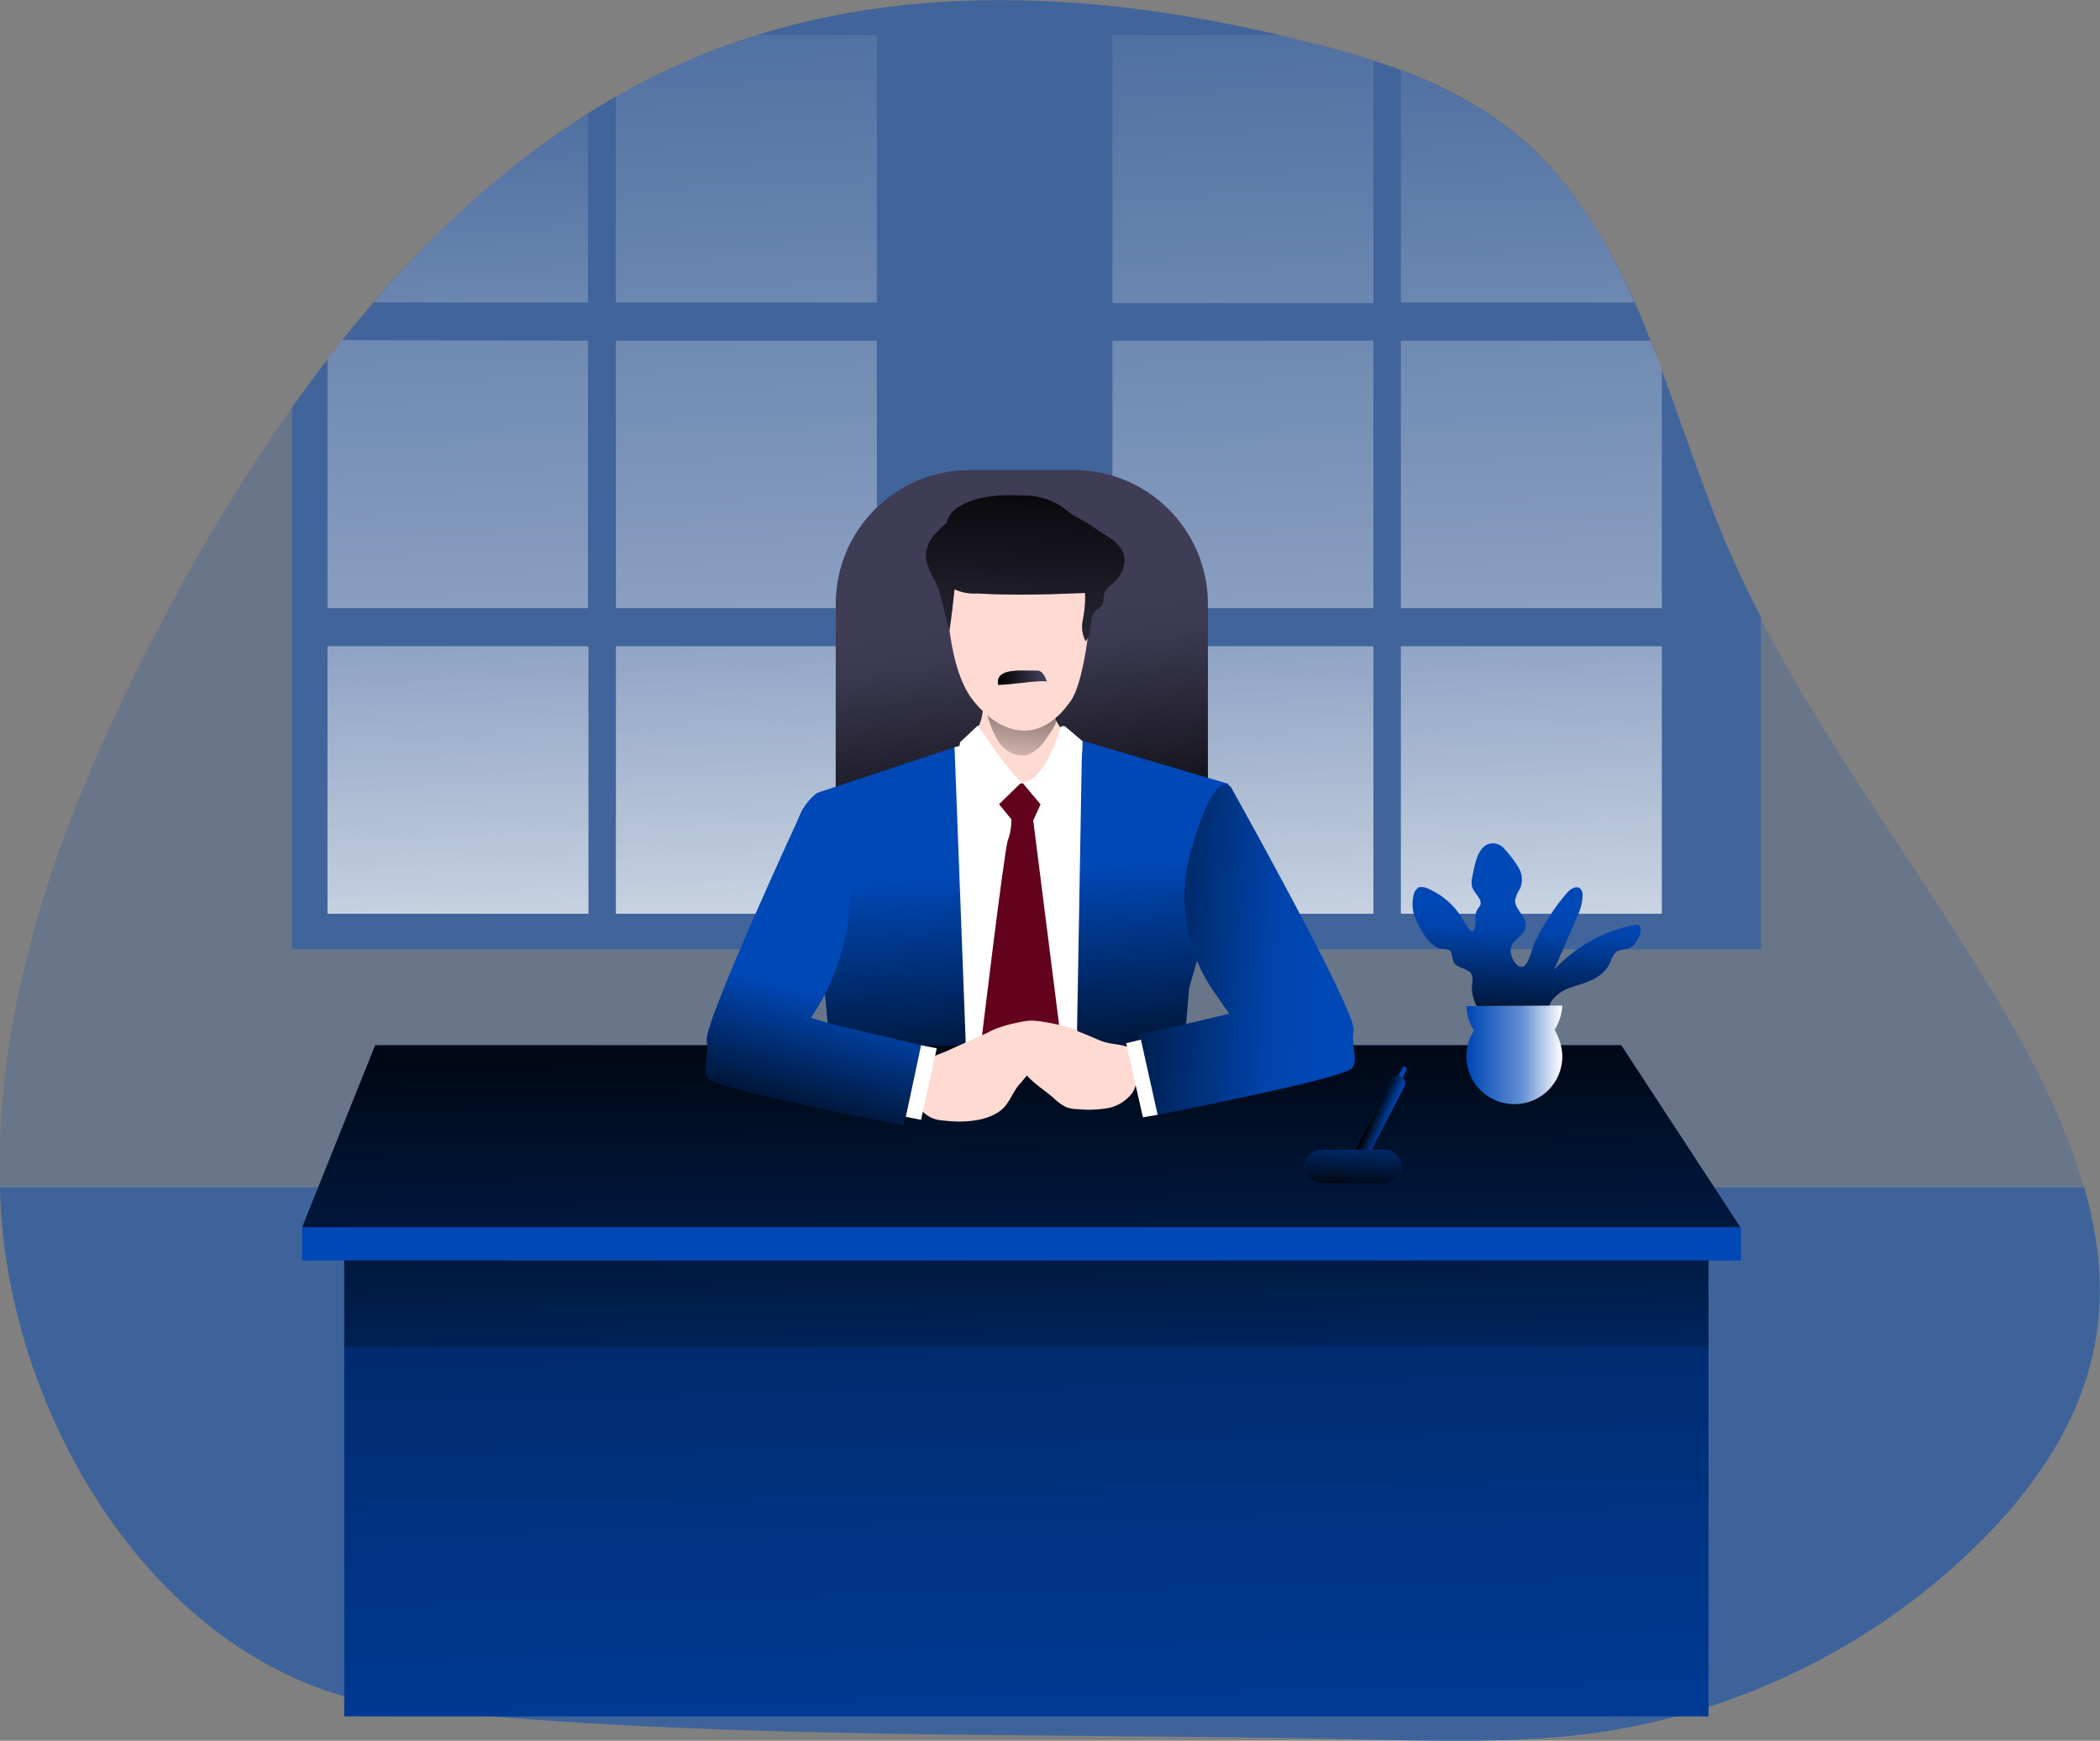 <?xml version="1.0" encoding="utf-8"?>
<!-- Generator: Adobe Illustrator 22.0.0, SVG Export Plug-In . SVG Version: 6.00 Build 0)  -->
<svg version="1.1" id="Layer_1" xmlns="http://www.w3.org/2000/svg" xmlns:xlink="http://www.w3.org/1999/xlink" x="0px" y="0px"
	 viewBox="0 0 413.6 342.9" style="enable-background:new 0 0 413.6 342.9;" xml:space="preserve">
<rect x="0" y="0" width="413.6" height="342.9" fill="#808080" stroke="none"/>
<style type="text/css">
	.st0{opacity:0.18;fill:#0048B6;enable-background:new    ;}
	.st1{opacity:0.38;fill:#0048B6;enable-background:new    ;}
	.st2{fill:url(#SVGID_1_);}
	.st3{fill:url(#SVGID_2_);}
	.st4{fill:url(#SVGID_3_);}
	.st5{fill:url(#SVGID_4_);}
	.st6{fill:url(#SVGID_5_);}
	.st7{fill:url(#SVGID_6_);}
	.st8{fill:url(#SVGID_7_);}
	.st9{fill:url(#SVGID_8_);}
	.st10{fill:url(#SVGID_9_);}
	.st11{fill:url(#SVGID_10_);}
	.st12{fill:url(#SVGID_11_);}
	.st13{fill:url(#SVGID_12_);}
	.st14{opacity:0.41;fill:#0048B6;enable-background:new    ;}
	.st15{fill:#0048B6;}
	.st16{opacity:0.52;fill:url(#SVGID_13_);enable-background:new    ;}
	.st17{opacity:0.46;fill:url(#SVGID_14_);enable-background:new    ;}
	.st18{fill:#3F3D56;}
	.st19{fill:url(#SVGID_15_);}
	.st20{fill:url(#SVGID_16_);}
	.st21{fill:#FFFFFF;}
	.st22{fill:#62021D;}
	.st23{fill:url(#SVGID_17_);}
	.st24{fill:url(#SVGID_18_);}
	.st25{fill:#FFDAD2;}
	.st26{fill:url(#SVGID_19_);}
	.st27{fill:url(#SVGID_20_);}
	.st28{fill:url(#SVGID_21_);}
	.st29{fill:url(#SVGID_22_);}
	.st30{fill:url(#SVGID_23_);}
	.st31{fill:none;}
	.st32{fill:url(#SVGID_24_);}
	.st33{fill:url(#SVGID_25_);}
	.st34{fill:url(#SVGID_26_);}
</style>
<title>CEO</title>
<path class="st0" d="M412.4,265.7c-3.1,15.5-12.8,28.9-24.2,39.8c-20.2,19.3-46,31.8-73.6,35.8c-14.4,2-29.1,1.7-43.6,1.4
	c-63-1.5-127.9,0.4-190.7-6.1c-46.7-4.8-77.3-54.2-80.1-98c-0.1-1.6-0.2-3.1-0.2-4.7c-1.2-40.1,14.5-79.1,33.5-114.5
	c7.2-13.5,15.2-26.5,23.9-39c22-31.1,49.5-58,84.7-71.1c37-13.7,78.3-10.6,116.4-0.7c13.5,3.5,27.2,8,38.3,16.6
	c24.6,19.1,30.9,52.8,42.9,81.5c2.1,5,4.4,9.9,6.9,14.8c14.4,28.1,34.2,53.3,49.9,80.8c5.6,9.9,10.8,20.6,13.9,31.6
	C413.5,244.3,414.6,255,412.4,265.7z"/>
<path class="st1" d="M346.8,121.4V187H57.5V80.3c2.3-3.2,4.6-6.4,7-9.5c1-1.3,1.9-2.5,2.9-3.8c2-2.5,4.1-5,6.2-7.5
	C86,45.1,100,32.3,115.8,22.3c1.8-1.1,3.6-2.2,5.5-3.3c6.7-3.8,13.7-7.1,20.9-9.8c2.3-0.8,4.6-1.6,6.9-2.3c33-10.3,69.1-8,103,0
	c2.2,0.5,4.4,1.1,6.6,1.6c4,1,7.9,2.1,11.8,3.4c1.9,0.6,3.7,1.2,5.5,1.9c7.5,2.7,14.6,6.5,21,11.3c11.5,8.9,19,21.1,25,34.5
	c1.1,2.4,2.1,4.9,3.1,7.5c0.8,1.9,1.5,3.8,2.2,5.8c4.2,11.3,8,22.9,12.5,33.8C342,111.7,344.3,116.6,346.8,121.4z"/>
<linearGradient id="SVGID_1_" gradientUnits="userSpaceOnUse" x1="93.681" y1="337.53" x2="101.311" y2="158.67" gradientTransform="matrix(1 0 0 -1 -0.75 337.04)">
	<stop  offset="2.000000e-02" style="stop-color:#FFFFFF;stop-opacity:0"/>
	<stop  offset="0.58" style="stop-color:#FFFFFF;stop-opacity:0.39"/>
	<stop  offset="1" style="stop-color:#FFFFFF"/>
</linearGradient>
<path class="st2" d="M115.8,22.3v37.3H73.6C86,45.1,100,32.3,115.8,22.3z"/>
<linearGradient id="SVGID_2_" gradientUnits="userSpaceOnUse" x1="145.083" y1="366.59" x2="156.063" y2="108.9" gradientTransform="matrix(1 0 0 -1 -0.75 337.04)">
	<stop  offset="2.000000e-02" style="stop-color:#FFFFFF;stop-opacity:0"/>
	<stop  offset="0.58" style="stop-color:#FFFFFF;stop-opacity:0.39"/>
	<stop  offset="1" style="stop-color:#FFFFFF"/>
</linearGradient>
<path class="st3" d="M172.7,6.9v52.7h-51.4V19c6.7-3.8,13.7-7.1,20.9-9.8c2.3-0.8,4.6-1.6,6.9-2.3L172.7,6.9z"/>
<linearGradient id="SVGID_3_" gradientUnits="userSpaceOnUse" x1="85.7" y1="365.69" x2="96.9" y2="102.97" gradientTransform="matrix(1 0 0 -1 -0.75 337.04)">
	<stop  offset="2.000000e-02" style="stop-color:#FFFFFF;stop-opacity:0"/>
	<stop  offset="0.58" style="stop-color:#FFFFFF;stop-opacity:0.39"/>
	<stop  offset="1" style="stop-color:#FFFFFF"/>
</linearGradient>
<path class="st4" d="M115.8,67.1v52.7H64.5v-49c1-1.3,1.9-2.5,2.9-3.8L115.8,67.1z"/>
<linearGradient id="SVGID_4_" gradientUnits="userSpaceOnUse" x1="141.685" y1="375.42" x2="152.905" y2="112.08" gradientTransform="matrix(1 0 0 -1 0 344)">
	<stop  offset="2.000000e-02" style="stop-color:#FFFFFF;stop-opacity:0"/>
	<stop  offset="0.58" style="stop-color:#FFFFFF;stop-opacity:0.39"/>
	<stop  offset="1" style="stop-color:#FFFFFF"/>
</linearGradient>
<rect x="121.3" y="67.1" class="st5" width="51.4" height="52.7"/>
<linearGradient id="SVGID_5_" gradientUnits="userSpaceOnUse" x1="82.372" y1="372.9" x2="93.602" y2="109.55" gradientTransform="matrix(1 0 0 -1 0 344)">
	<stop  offset="2.000000e-02" style="stop-color:#FFFFFF;stop-opacity:0"/>
	<stop  offset="0.58" style="stop-color:#FFFFFF;stop-opacity:0.39"/>
	<stop  offset="1" style="stop-color:#FFFFFF"/>
</linearGradient>
<rect x="64.5" y="127.3" class="st6" width="51.4" height="52.7"/>
<linearGradient id="SVGID_6_" gradientUnits="userSpaceOnUse" x1="139.126" y1="375.31" x2="150.346" y2="111.97" gradientTransform="matrix(1 0 0 -1 0 344)">
	<stop  offset="2.000000e-02" style="stop-color:#FFFFFF;stop-opacity:0"/>
	<stop  offset="0.58" style="stop-color:#FFFFFF;stop-opacity:0.39"/>
	<stop  offset="1" style="stop-color:#FFFFFF"/>
</linearGradient>
<rect x="121.3" y="127.3" class="st7" width="51.4" height="52.7"/>
<linearGradient id="SVGID_7_" gradientUnits="userSpaceOnUse" x1="242.75" y1="366.15" x2="253.97" y2="102.8" gradientTransform="matrix(1 0 0 -1 -0.75 337.04)">
	<stop  offset="2.000000e-02" style="stop-color:#FFFFFF;stop-opacity:0"/>
	<stop  offset="0.58" style="stop-color:#FFFFFF;stop-opacity:0.39"/>
	<stop  offset="1" style="stop-color:#FFFFFF"/>
</linearGradient>
<path class="st8" d="M270.5,12v47.7h-51.4V6.9h33c2.2,0.5,4.4,1.1,6.6,1.6C262.6,9.6,266.6,10.7,270.5,12z"/>
<linearGradient id="SVGID_8_" gradientUnits="userSpaceOnUse" x1="296.314" y1="356.57" x2="306.074" y2="127.7" gradientTransform="matrix(1 0 0 -1 -0.75 337.04)">
	<stop  offset="2.000000e-02" style="stop-color:#FFFFFF;stop-opacity:0"/>
	<stop  offset="0.58" style="stop-color:#FFFFFF;stop-opacity:0.39"/>
	<stop  offset="1" style="stop-color:#FFFFFF"/>
</linearGradient>
<path class="st9" d="M321.9,59.6h-46V13.9c7.5,2.7,14.6,6.5,21,11.3C308.5,34.1,316,46.3,321.9,59.6z"/>
<linearGradient id="SVGID_9_" gradientUnits="userSpaceOnUse" x1="239.548" y1="373" x2="250.768" y2="109.66" gradientTransform="matrix(1 0 0 -1 0 344)">
	<stop  offset="2.000000e-02" style="stop-color:#FFFFFF;stop-opacity:0"/>
	<stop  offset="0.58" style="stop-color:#FFFFFF;stop-opacity:0.39"/>
	<stop  offset="1" style="stop-color:#FFFFFF"/>
</linearGradient>
<rect x="219.1" y="67.1" class="st10" width="51.4" height="52.7"/>
<linearGradient id="SVGID_10_" gradientUnits="userSpaceOnUse" x1="296.932" y1="368.44" x2="308.152" y2="105.13" gradientTransform="matrix(1 0 0 -1 -0.75 337.04)">
	<stop  offset="2.000000e-02" style="stop-color:#FFFFFF;stop-opacity:0"/>
	<stop  offset="0.58" style="stop-color:#FFFFFF;stop-opacity:0.39"/>
	<stop  offset="1" style="stop-color:#FFFFFF"/>
</linearGradient>
<path class="st11" d="M327.3,72.9v46.9h-51.4V67.1h49.1C325.8,69,326.6,70.9,327.3,72.9z"/>
<linearGradient id="SVGID_11_" gradientUnits="userSpaceOnUse" x1="236.989" y1="372.9" x2="248.209" y2="109.55" gradientTransform="matrix(1 0 0 -1 0 344)">
	<stop  offset="2.000000e-02" style="stop-color:#FFFFFF;stop-opacity:0"/>
	<stop  offset="0.58" style="stop-color:#FFFFFF;stop-opacity:0.39"/>
	<stop  offset="1" style="stop-color:#FFFFFF"/>
</linearGradient>
<rect x="219.1" y="127.3" class="st12" width="51.4" height="52.7"/>
<linearGradient id="SVGID_12_" gradientUnits="userSpaceOnUse" x1="293.745" y1="375.31" x2="304.966" y2="111.97" gradientTransform="matrix(1 0 0 -1 0 344)">
	<stop  offset="2.000000e-02" style="stop-color:#FFFFFF;stop-opacity:0"/>
	<stop  offset="0.58" style="stop-color:#FFFFFF;stop-opacity:0.39"/>
	<stop  offset="1" style="stop-color:#FFFFFF"/>
</linearGradient>
<rect x="275.9" y="127.3" class="st13" width="51.4" height="52.7"/>
<path class="st14" d="M412.4,265.7c-3.1,15.5-12.8,28.9-24.2,39.8c-20.2,19.3-46,31.8-73.6,35.8c-14.4,2-29.1,1.7-43.6,1.4
	c-63-1.5-127.9,0.4-190.7-6.1c-46.7-4.8-77.3-54.2-80.1-98c-0.1-1.6-0.2-3.1-0.2-4.7h410.5C413.5,244.3,414.6,255,412.4,265.7z"/>
<rect x="67.8" y="246.8" class="st15" width="268.7" height="91.3"/>
<linearGradient id="SVGID_13_" gradientUnits="userSpaceOnUse" x1="200.456" y1="127.62" x2="205.166" y2="-87.72" gradientTransform="matrix(1 0 0 -1 0 344)">
	<stop  offset="1.000000e-02" style="stop-color:#000000"/>
	<stop  offset="0.83" style="stop-color:#000000;stop-opacity:7.000000e-02"/>
	<stop  offset="1" style="stop-color:#000000;stop-opacity:0"/>
</linearGradient>
<rect x="67.8" y="246.8" class="st16" width="268.7" height="91.3"/>
<linearGradient id="SVGID_14_" gradientUnits="userSpaceOnUse" x1="201.721" y1="105.62" x2="202.851" y2="54.09" gradientTransform="matrix(1 0 0 -1 0 344)">
	<stop  offset="1.000000e-02" style="stop-color:#000000"/>
	<stop  offset="0.83" style="stop-color:#000000;stop-opacity:7.000000e-02"/>
	<stop  offset="1" style="stop-color:#000000;stop-opacity:0"/>
</linearGradient>
<rect x="67.8" y="247.9" class="st17" width="268.7" height="17.4"/>
<path class="st18" d="M191,92.6h20.5c14.6,0,26.4,11.8,26.4,26.4v52.6l0,0h-73.3l0,0V119C164.6,104.4,176.4,92.6,191,92.6
	C191,92.6,191,92.6,191,92.6z"/>
<linearGradient id="SVGID_15_" gradientUnits="userSpaceOnUse" x1="205.04" y1="169.37" x2="198.06" y2="224.23" gradientTransform="matrix(1 0 0 -1 0 344)">
	<stop  offset="1.000000e-02" style="stop-color:#000000"/>
	<stop  offset="0.83" style="stop-color:#000000;stop-opacity:7.000000e-02"/>
	<stop  offset="1" style="stop-color:#000000;stop-opacity:0"/>
</linearGradient>
<path class="st19" d="M191,92.6h20.5c14.6,0,26.4,11.8,26.4,26.4v52.6l0,0h-73.3l0,0V119C164.6,104.4,176.4,92.6,191,92.6
	C191,92.6,191,92.6,191,92.6z"/>
<path class="st15" d="M188,147.2l-27.1,9c-2.2,1.7-3.6,4.1-4.1,6.8c-0.8,4.5,4.6,22,5.5,30.9s1.8,20.8,1.8,20.8l5.2,23.1h61.2
	l3.7-43.2c0,0,9-30.6,9-33.9c0-2.2-0.5-4.3-1.3-6.3l-28.4-8.4L188,147.2z"/>
<linearGradient id="SVGID_16_" gradientUnits="userSpaceOnUse" x1="205.016" y1="112.992" x2="201.276" y2="165.352" gradientTransform="matrix(1 0 0 -1 -0.75 337.04)">
	<stop  offset="1.000000e-02" style="stop-color:#000000"/>
	<stop  offset="1" style="stop-color:#000000;stop-opacity:0"/>
</linearGradient>
<path class="st20" d="M188,147.2l-27.1,9c-2.2,1.7-3.6,4.1-4.1,6.8c-0.8,4.5,4.6,22,5.5,30.9s1.8,20.8,1.8,20.8l5.2,23.1h61.2
	l3.7-43.2c0,0,9-30.6,9-33.9c0-2.2-0.5-4.3-1.3-6.3l-28.4-8.4L188,147.2z"/>
<polygon class="st21" points="190.2,146.6 188,147.2 190.6,215.9 211.9,216.1 213.1,146.9 "/>
<path class="st22" d="M196.5,158.1l2.7,3.3c0,1.4-0.2,2.8-0.7,4.1c-0.7,1.8-5.5,41.9-5.5,41.9l7.5,9.5l8.5-11.8l-5.5-43.5l2.1-4.6
	l-2.9-3.2l-2.9-0.3L196.5,158.1z"/>
<polygon class="st15" points="342.8,241.8 59.5,241.8 73.9,205.9 319.3,205.9 "/>
<linearGradient id="SVGID_17_" gradientUnits="userSpaceOnUse" x1="200.43" y1="156.51" x2="202.67" y2="-18.55" gradientTransform="matrix(1 0 0 -1 0 344)">
	<stop  offset="1.000000e-02" style="stop-color:#000000"/>
	<stop  offset="0.83" style="stop-color:#000000;stop-opacity:7.000000e-02"/>
	<stop  offset="1" style="stop-color:#000000;stop-opacity:0"/>
</linearGradient>
<polygon class="st23" points="342.8,241.8 59.5,241.8 73.9,205.9 319.3,205.9 "/>
<path class="st15" d="M276.2,210.4l-2.3,4.5c-0.1,0.2,0,0.5,0.2,0.6c0.1,0,0.1,0.1,0.2,0.1l0,0c0.2,0,0.3-0.1,0.4-0.3l2.3-4.5
	c0.1-0.2,0-0.5-0.2-0.6c0,0,0,0,0,0l0,0C276.6,210,276.3,210.1,276.2,210.4C276.2,210.3,276.2,210.4,276.2,210.4z"/>
<path class="st15" d="M273.9,212.7l-6.9,13.6c-0.3,0.7,0,1.5,0.7,1.9c0.2,0.1,0.4,0.1,0.6,0.1l0,0c0.5,0,1-0.3,1.3-0.8l7-13.5
	c0.4-0.7,0.1-1.5-0.6-1.9c0,0-0.1,0-0.1,0l-0.1-0.1C275,211.7,274.2,212,273.9,212.7z"/>
<linearGradient id="SVGID_18_" gradientUnits="userSpaceOnUse" x1="271.063" y1="117.603" x2="274.623" y2="116.053" gradientTransform="matrix(1 0 0 -1 -0.75 337.04)">
	<stop  offset="1.000000e-02" style="stop-color:#000000"/>
	<stop  offset="0.83" style="stop-color:#000000;stop-opacity:7.000000e-02"/>
	<stop  offset="1" style="stop-color:#000000;stop-opacity:0"/>
</linearGradient>
<path class="st24" d="M273.9,212.7l-6.9,13.6c-0.3,0.7,0,1.5,0.7,1.9c0.2,0.1,0.4,0.1,0.6,0.1l0,0c0.5,0,1-0.3,1.3-0.8l7-13.5
	c0.4-0.7,0.1-1.5-0.6-1.9c0,0-0.1,0-0.1,0l-0.1-0.1C275,211.7,274.2,212,273.9,212.7z"/>
<path class="st25" d="M211.3,202.8c-1.8-0.4-3.6-0.6-5.4-0.4c-1.7,0-3.3,0.5-4.6,1.6c-1.8,1.9-1.3,5,0.3,7.1s3.8,3.4,5.8,5.1
	c0.8,0.8,1.6,1.4,2.6,1.9c0.8,0.3,1.6,0.4,2.4,0.4c1.9,0.2,3.9,0.1,5.8-0.2c1.9-0.4,3.6-1.4,4.8-3c1.6-2.3,1.6-8.4-1.3-9.2
	c-1.7-0.5-3.4-0.4-5.2-1.2C214.7,204.1,213,203.4,211.3,202.8z"/>
<path class="st25" d="M194.8,203.3c0.8-0.4,1.7-0.6,2.5-0.7c2-0.2,4,0.6,5.3,2.1c1.2,1.6,1.5,3.7,0.7,5.6c-0.8,1.3-1.7,2.4-2.7,3.5
	c-1.1,1.4-1.7,3.1-2.9,4.4c-2.9,2.9-8.4,3-12.2,2.5c-1.8-0.1-3.5-1.1-4.5-2.6c-1.6-2.6-0.4-6.8,1.4-8.9c1.2-1.3,3-1.6,4.6-2.4
	l6.9-3.1L194.8,203.3z"/>
<path class="st25" d="M193.6,138.3c0,0,0.5,5.7-3.6,7.4s7.5,16.3,20.4,3.6c1.3,0.1,2.4-0.8,2.6-2.1c0-0.1,0-0.2,0-0.3
	c0.1-2.6-5.9-0.8-5.6-9.5S194.8,133.6,193.6,138.3z"/>
<linearGradient id="SVGID_19_" gradientUnits="userSpaceOnUse" x1="204.118" y1="210.768" x2="200.128" y2="182.097" gradientTransform="matrix(1 0 0 -1 -0.75 337.04)">
	<stop  offset="1.000000e-02" style="stop-color:#000000"/>
	<stop  offset="0.12" style="stop-color:#000000;stop-opacity:0.75"/>
	<stop  offset="1" style="stop-color:#000000;stop-opacity:0"/>
</linearGradient>
<path class="st26" d="M196.7,146.2c1.4,1.9,3.8,3.2,6,2.4c1.4-0.7,2.5-1.7,3.3-3c1.2-1.7,2.6-3.6,2.4-5.7c0-0.6-0.2-1.2-0.6-1.6
	c-0.4-0.2-0.8-0.4-1.2-0.4c-3.4-0.5-6.9-0.2-10.2,0.8c-1.9,0.6-2.4,0.8-1.8,2.7C195.1,143.1,195.8,144.7,196.7,146.2z"/>
<path class="st25" d="M186.4,114.7c0,0-0.3,16.2,5.2,23.2s13.3,9,19.4,0c2.8-4.2,4.5-19.8,3.4-22.2s-16.6-14.1-23.1-8.3
	S186.4,114.7,186.4,114.7z"/>
<path class="st18" d="M186.4,103.1c-1.2,0.9-2.2,1.9-3,3.1c-0.8,1.2-1.2,2.7-1,4.1c0.4,1.4,0.9,2.8,1.7,4c1.5,3.1,1.8,6.6,2.9,9.9
	c0.4-2.7,0.7-5.4,1-8.1c1.4,0.6,2.8,0.9,4.3,0.8c7.1,0.4,14.3,0.2,21.4-0.1c0.1,1.9-0.1,3.8-0.5,5.7c-0.2,1.3,0,2.6,0.6,3.8
	c1.6-1.5,0.4-4.6,2.1-6.1c0.4-0.3,0.8-0.6,1.1-0.9c0.5-0.8,0.2-1.8,0.6-2.7c0.4-0.7,0.9-1.2,1.5-1.6c1.9-1.5,3-4.2,2-6.4
	c-0.7-1.3-1.8-2.3-3.1-3l-2.7-1.8c-0.9-0.6-2.4-1.5-3.4-2c-1.3-0.7-2.3-1.8-3.6-2.5c-2.2-1.2-4.6-1.8-7-1.7c-4.3-0.2-8.9,0-12.6,2.3
	C187.5,100.6,186.7,101.8,186.4,103.1z"/>
<path class="st18" d="M203.6,132.1c0.3,0,0.6,0,0.9,0c0.9,0.2,1.4,1.3,1.7,2.2c-0.1-0.3-4.3,0.1-4.7,0.2c-1.6,0.1-3.3,0.4-4.9,0.4
	C195.9,131.4,201.7,132.2,203.6,132.1z"/>
<linearGradient id="SVGID_20_" gradientUnits="userSpaceOnUse" x1="203.638" y1="249.039" x2="200.648" y2="180.709" gradientTransform="matrix(1 0 0 -1 -0.75 337.04)">
	<stop  offset="1.000000e-02" style="stop-color:#000000"/>
	<stop  offset="0.83" style="stop-color:#000000;stop-opacity:7.000000e-02"/>
	<stop  offset="1" style="stop-color:#000000;stop-opacity:0"/>
</linearGradient>
<path class="st27" d="M186.4,103.1c-1.2,0.9-2.2,1.9-3,3.1c-0.8,1.2-1.2,2.7-1,4.1c0.4,1.4,0.9,2.8,1.7,4c1.5,3.1,1.8,6.6,2.9,9.9
	c0.4-2.7,0.7-5.4,1-8.1c1.4,0.6,2.8,0.9,4.3,0.8c7.1,0.4,14.3,0.2,21.4-0.1c0.1,1.9-0.1,3.8-0.5,5.7c-0.2,1.3,0,2.6,0.6,3.8
	c1.6-1.5,0.4-4.6,2.1-6.1c0.4-0.3,0.8-0.6,1.1-0.9c0.5-0.8,0.2-1.8,0.6-2.7c0.4-0.7,0.9-1.2,1.5-1.6c1.9-1.5,3-4.2,2-6.4
	c-0.7-1.3-1.8-2.3-3.1-3l-2.7-1.8c-0.9-0.6-2.4-1.5-3.4-2c-1.3-0.7-2.3-1.8-3.6-2.5c-2.2-1.2-4.6-1.8-7-1.7c-4.3-0.2-8.9,0-12.6,2.3
	C187.5,100.6,186.7,101.8,186.4,103.1z"/>
<linearGradient id="SVGID_21_" gradientUnits="userSpaceOnUse" x1="197.278" y1="203.542" x2="206.9" y2="203.542" gradientTransform="matrix(1 0 0 -1 -0.75 337.04)">
	<stop  offset="1.000000e-02" style="stop-color:#000000"/>
	<stop  offset="0.83" style="stop-color:#000000;stop-opacity:7.000000e-02"/>
	<stop  offset="1" style="stop-color:#000000;stop-opacity:0"/>
</linearGradient>
<path class="st28" d="M203.6,132.1c0.3,0,0.6,0,0.9,0c0.9,0.2,1.4,1.3,1.7,2.2c-0.1-0.3-4.3,0.1-4.7,0.2c-1.6,0.1-3.3,0.4-4.9,0.4
	C195.9,131.4,201.7,132.2,203.6,132.1z"/>
<path class="st21" d="M192.6,142.9c0,0,7.1,10.7,8.7,11.1l-7.7,7.5c0,0-5.4-12-4.5-15.3L192.6,142.9z"/>
<path class="st21" d="M208.8,143.6c-0.9,2.9-3.6,10.4-7.5,10.5l6.7,8c0,0,5.4-7.6,5.2-16.1l-3.3-2.8c-0.3-0.3-0.8-0.2-1.1,0.1
	C208.9,143.4,208.9,143.5,208.8,143.6z"/>
<path class="st15" d="M158.1,159.4c0,0-19.4,41.8-18.9,45.5s-1,5.5,0.3,7.5s38.4,9.2,38.4,9.2l3.5-15.7l-17.7-4.2l-4-1.2
	c7.4-10.6,10.1-26.3,5.9-38.5C163.7,156.6,160.3,157.6,158.1,159.4z"/>
<linearGradient id="SVGID_22_" gradientUnits="userSpaceOnUse" x1="155.358" y1="109.501" x2="163.838" y2="140.681" gradientTransform="matrix(1 0 0 -1 -0.75 337.04)">
	<stop  offset="1.000000e-02" style="stop-color:#000000"/>
	<stop  offset="1" style="stop-color:#000000;stop-opacity:0"/>
</linearGradient>
<path class="st29" d="M158.1,159.4c0,0-19.4,41.8-18.9,45.5s-1,5.5,0.3,7.5s38.4,9.2,38.4,9.2l3.5-15.7l-17.7-4.2l-4-1.2
	c7.4-10.6,10.1-26.3,5.9-38.5C163.7,156.6,160.3,157.6,158.1,159.4z"/>
<path class="st15" d="M242.4,155c0,0,24.7,44.1,24.2,47.9s1,5.5-0.3,7.5s-38.4,9.2-38.4,9.2l-3.5-15.7l17.7-4.2l-2.9-4.2
	c-5.6-7.9-7.3-17.9-4.8-27.3C236.6,160.2,239.6,152.6,242.4,155z"/>
<linearGradient id="SVGID_23_" gradientUnits="userSpaceOnUse" x1="203" y1="151.79" x2="261.19" y2="148.47" gradientTransform="matrix(1 0 0 -1 -0.75 337.04)">
	<stop  offset="1.000000e-02" style="stop-color:#000000"/>
	<stop  offset="0.83" style="stop-color:#000000;stop-opacity:7.000000e-02"/>
	<stop  offset="1" style="stop-color:#000000;stop-opacity:0"/>
</linearGradient>
<path class="st30" d="M242.4,155c0,0,24.7,44.1,24.2,47.9s1,5.5-0.3,7.5s-38.4,9.2-38.4,9.2l-3.5-15.7l17.7-4.2l-2.9-4.2
	c-5.6-7.9-7.3-17.9-4.8-27.3C236.6,160.2,239.6,152.6,242.4,155z"/>
<polygon class="st21" points="181.4,205.9 184.5,206.5 181.4,220.6 178.4,220 "/>
<polygon class="st21" points="224.7,204.8 221.8,205.5 225.1,220.1 228,219.6 "/>
<path class="st31" d="M221.2,206.6c-3.7,0.5-7.4-0.2-11.1-0.3s-7.7,0.5-10.4,3.1c-1.2,1-1.8,2.6-1.6,4.1"/>
<path class="st25" d="M202.3,201.1c2.6-0.4,10.2,1.7,10,2c-0.6,1.2-3.7,3.9-4.6,4.9c-0.5,0.5-1.1,1-1.7,1.3
	c-0.6,0.2-1.2,0.3-1.8,0.4c-2.4,0.2-4.7,0.3-7.1,0.3c-0.6,0-1.1-0.1-1.6-0.3c-1.6-1-2.9-4.1-1.9-5.4
	C195,202.4,200.3,201.4,202.3,201.1z"/>
<rect x="59.5" y="241.8" class="st15" width="283.4" height="6.5"/>
<path class="st15" d="M260.3,226.5h12.4c1.8,0,3.3,1.5,3.3,3.3l0,0c0,1.8-1.5,3.3-3.3,3.3h-12.4c-1.8,0-3.3-1.5-3.3-3.3l0,0
	C257,228,258.5,226.5,260.3,226.5z"/>
<linearGradient id="SVGID_24_" gradientUnits="userSpaceOnUse" x1="266.152" y1="108.64" x2="267.152" y2="126.35" gradientTransform="matrix(1 0 0 -1 0 344)">
	<stop  offset="1.000000e-02" style="stop-color:#000000"/>
	<stop  offset="0.83" style="stop-color:#000000;stop-opacity:7.000000e-02"/>
	<stop  offset="1" style="stop-color:#000000;stop-opacity:0"/>
</linearGradient>
<path class="st32" d="M260.3,226.5h12.4c1.8,0,3.3,1.5,3.3,3.3l0,0c0,1.8-1.5,3.3-3.3,3.3h-12.4c-1.8,0-3.3-1.5-3.3-3.3l0,0
	C257,228,258.5,226.5,260.3,226.5z"/>
<path class="st15" d="M286.4,189.7L286.4,189.7c-0.5-0.8-0.2-2.2-1.1-2.6c-0.4-0.1-0.8-0.2-1.2-0.2c-1.6-0.1-2.8-1.6-3.7-2.9
	c-0.8-1.2-1.4-2.5-1.9-3.8c-0.4-1.4-0.4-2.8,0-4.2c0.1-0.5,0.5-0.9,0.9-1.2c0.5-0.1,1-0.1,1.5,0.1c2.5,1,4.6,2.6,6.2,4.7
	c0.8,1.1,1.4,2.3,2.2,3.4c1.2,1.5,1.4-1,1.3-1.9c-0.1-0.8,0.1-1.6,0.6-2.3c0.2-0.2,0.3-0.4,0.4-0.6c0-0.2,0-0.4,0-0.6
	c-0.3-1.1-1.4-1.9-1.7-3c-0.1-0.7-0.1-1.3,0.1-2c0.4-1.9,0.9-5.4,3-6.3c1.1-0.4,2.3-0.1,3.1,0.7c1,1.1,2,2.3,2.8,3.6
	c0.9,1.3,1.1,2.9,0.5,4.4c-0.5,0.7-0.8,1.5-1,2.3c-0.1,1.9,2.3,3.2,2.1,5.1s-2.4,2.5-2.9,4.2c-0.4,1.2,0.8,4.3,2.4,3.8
	c1.1-0.4,1.8-3.8,2.3-4.8c1.7-3.5,3.8-6.8,6.3-9.7c0.7-0.8,1.8-1.5,2.6-0.9c0.3,0.3,0.5,0.8,0.5,1.2c0,1.5-0.4,3-1.1,4.4l-4.5,10.4
	c4.2-4.5,9.7-7.6,15.8-8.8c2.6-0.5,0.6,4.1-1.1,4.6c-0.9,0.3-1.8,0.2-2.5,0.7c-0.5,0.5-0.9,1.2-1.1,1.9c-0.5,1.2-1.3,2.2-2.4,2.9
	c-1.7,1.2-3.8,1.6-5.7,2.3c-1.4,0.5-2.5,1.3-3.4,2.4c-0.8,1-0.7,2.4-1.5,3.4s-2.4,1.1-3.7,1c-1.7-0.1-3.4-0.3-5.1-0.6
	c-1.2-0.3-3.4-0.6-4-1.7c-0.9-1.3-1.4-2.7-1.5-4.3c0-1.1,0.4-2.4-0.3-3.2S287,190.6,286.4,189.7z"/>
<linearGradient id="SVGID_25_" gradientUnits="userSpaceOnUse" x1="299.843" y1="130.279" x2="301.343" y2="157.889" gradientTransform="matrix(1 0 0 -1 -0.75 337.04)">
	<stop  offset="1.000000e-02" style="stop-color:#000000"/>
	<stop  offset="0.83" style="stop-color:#000000;stop-opacity:7.000000e-02"/>
	<stop  offset="1" style="stop-color:#000000;stop-opacity:0"/>
</linearGradient>
<path class="st33" d="M286.4,189.7L286.4,189.7c-0.5-0.8-0.2-2.2-1.1-2.6c-0.4-0.1-0.8-0.2-1.2-0.2c-1.6-0.1-2.8-1.6-3.7-2.9
	c-0.8-1.2-1.4-2.5-1.9-3.8c-0.4-1.4-0.4-2.8,0-4.2c0.1-0.5,0.5-0.9,0.9-1.2c0.5-0.1,1-0.1,1.5,0.1c2.5,1,4.6,2.6,6.2,4.7
	c0.8,1.1,1.4,2.3,2.2,3.4c1.2,1.5,1.4-1,1.3-1.9c-0.1-0.8,0.1-1.6,0.6-2.3c0.2-0.2,0.3-0.4,0.4-0.6c0-0.2,0-0.4,0-0.6
	c-0.3-1.1-1.4-1.9-1.7-3c-0.1-0.7-0.1-1.3,0.1-2c0.4-1.9,0.9-5.4,3-6.3c1.1-0.4,2.3-0.1,3.1,0.7c1,1.1,2,2.3,2.8,3.6
	c0.9,1.3,1.1,2.9,0.5,4.4c-0.5,0.7-0.8,1.5-1,2.3c-0.1,1.9,2.3,3.2,2.1,5.1s-2.4,2.5-2.9,4.2c-0.4,1.2,0.8,4.3,2.4,3.8
	c1.1-0.4,1.8-3.8,2.3-4.8c1.7-3.5,3.8-6.8,6.3-9.7c0.7-0.8,1.8-1.5,2.6-0.9c0.3,0.3,0.5,0.8,0.5,1.2c0,1.5-0.4,3-1.1,4.4l-4.5,10.4
	c4.2-4.5,9.7-7.6,15.8-8.8c2.6-0.5,0.6,4.1-1.1,4.6c-0.9,0.3-1.8,0.2-2.5,0.7c-0.5,0.5-0.9,1.2-1.1,1.9c-0.5,1.2-1.3,2.2-2.4,2.9
	c-1.7,1.2-3.8,1.6-5.7,2.3c-1.4,0.5-2.5,1.3-3.4,2.4c-0.8,1-0.7,2.4-1.5,3.4s-2.4,1.1-3.7,1c-1.7-0.1-3.4-0.3-5.1-0.6
	c-1.2-0.3-3.4-0.6-4-1.7c-0.9-1.3-1.4-2.7-1.5-4.3c0-1.1,0.4-2.4-0.3-3.2S287,190.6,286.4,189.7z"/>
<circle class="st15" cx="298.2" cy="208.1" r="9.4"/>
<path class="st15" d="M307.6,198.2c-0.2,5.2-4.5,9.3-9.7,9.1c-5-0.2-8.9-4.1-9.1-9.1H307.6z"/>
<linearGradient id="SVGID_26_" gradientUnits="userSpaceOnUse" x1="289.58" y1="129.147" x2="308.42" y2="129.147" gradientTransform="matrix(1 0 0 -1 -0.75 337.04)">
	<stop  offset="2.000000e-02" style="stop-color:#FFFFFF;stop-opacity:0"/>
	<stop  offset="0.58" style="stop-color:#FFFFFF;stop-opacity:0.39"/>
	<stop  offset="1" style="stop-color:#FFFFFF"/>
</linearGradient>
<path class="st34" d="M307.7,208.1c0,5.2-4.2,9.4-9.4,9.4c-5.2,0-9.4-4.2-9.4-9.4c0-1.8,0.5-3.6,1.5-5.2c-0.9-1.4-1.5-3.1-1.5-4.8
	h18.8c-0.1,1.7-0.6,3.3-1.5,4.8C307.1,204.5,307.7,206.3,307.7,208.1z"/>
</svg>
